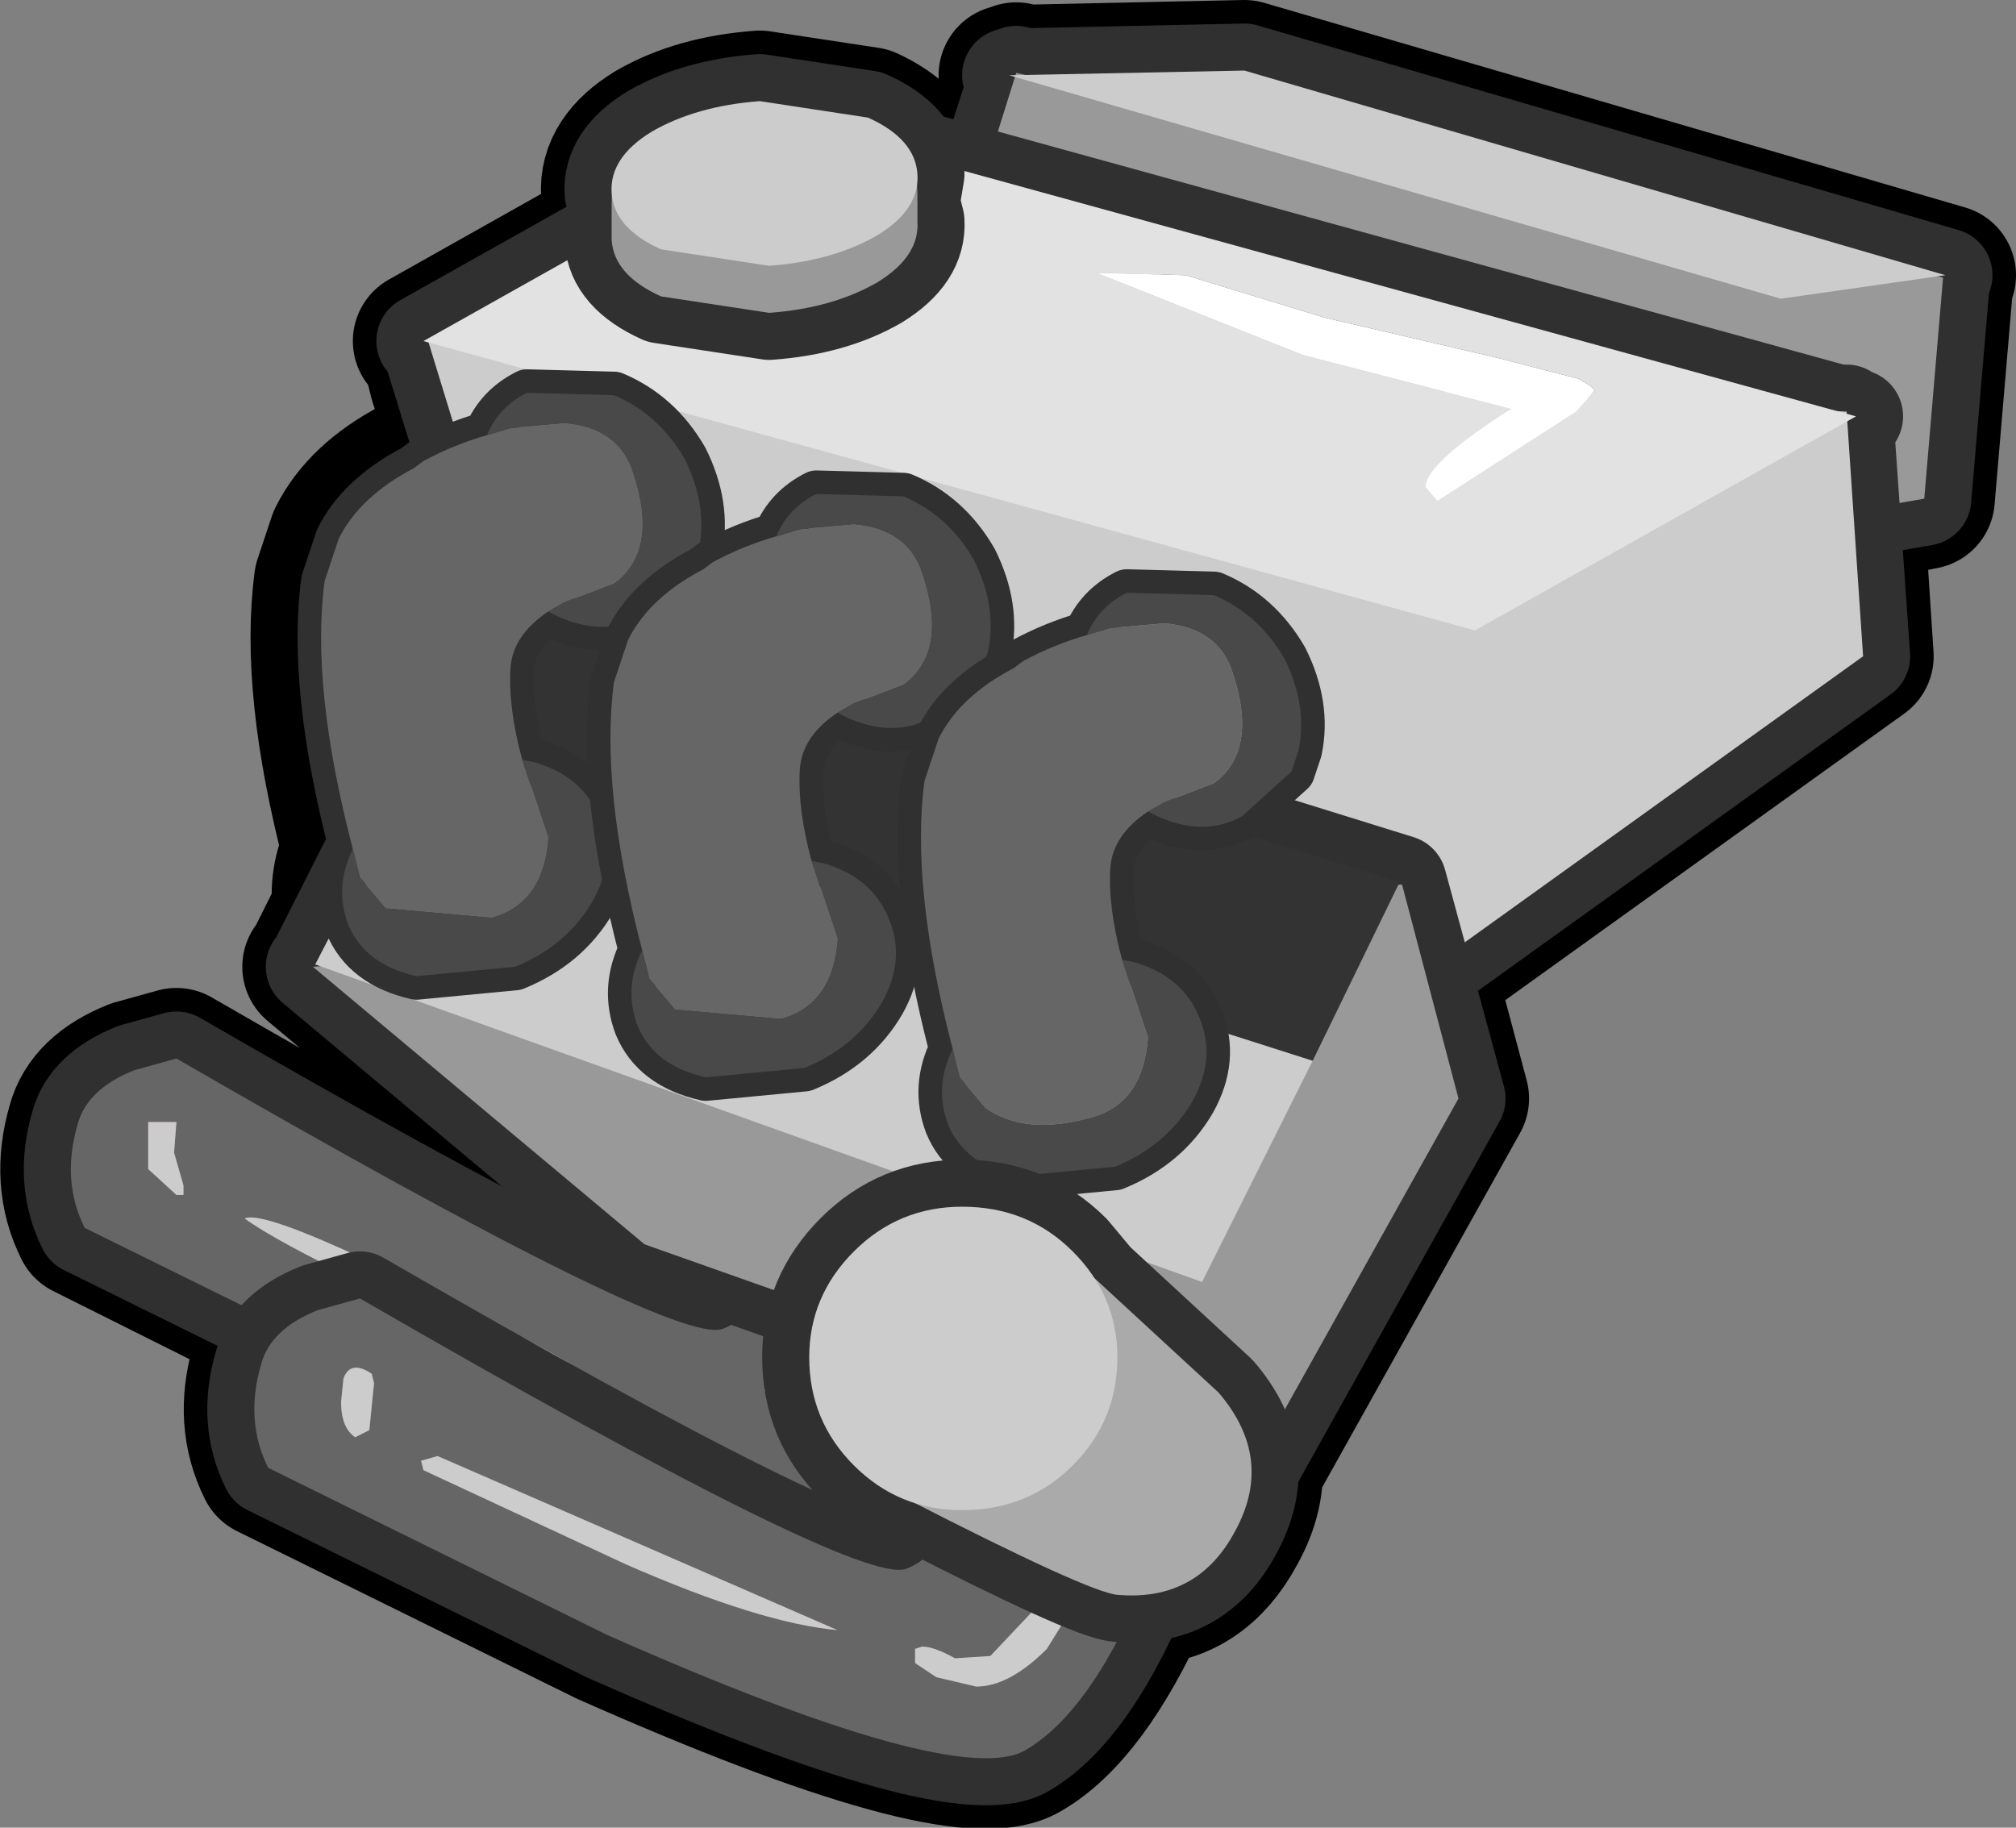 <?xml version="1.0" encoding="UTF-8" standalone="no"?>
<svg xmlns:xlink="http://www.w3.org/1999/xlink" height="38.85px" width="42.85px" xmlns="http://www.w3.org/2000/svg">
  <rect width="100%" height="100%" fill="#808080" stroke="none"/>
  <g transform="matrix(1.0, 0.0, 0.0, 1.0, 1.5, 1.5)">
    <path d="M39.75 4.4 L39.8 4.4 39.4 9.1 37.9 9.4 38.1 12.45 29.05 18.95 28.7 18.85 29.5 21.85 25.2 29.55 25.1 29.5 Q25.2 30.25 24.75 31.05 24.05 32.35 22.75 32.4 21.6 34.95 20.3 35.7 18.85 36.55 11.4 33.25 L4.2 29.7 Q3.7 28.7 4.05 27.5 4.15 27.05 4.6 26.75 L0.3 24.6 Q-0.2 23.6 0.15 22.4 0.35 21.65 1.35 21.25 L2.25 21.0 Q12.8 27.1 13.85 26.75 L14.85 25.9 14.3 25.7 14.1 25.65 12.2 24.95 5.15 19.05 5.3 19.05 5.2 19.0 5.8 17.8 Q5.7 17.2 6.0 16.55 5.1 13.1 5.4 10.85 L5.7 9.95 Q6.15 9.05 7.3 8.45 L7.5 8.3 8.3 7.95 7.85 6.6 7.75 6.2 7.6 5.8 7.5 5.75 11.5 3.5 11.5 3.05 11.5 2.95 11.5 2.85 11.5 2.7 11.5 2.6 Q11.45 1.85 12.35 1.3 13.3 0.75 14.65 0.65 L16.95 1.0 Q17.7 1.35 17.9 1.85 L19.45 2.25 20.1 0.15 19.95 0.1 20.1 0.1 20.1 0.05 20.3 0.1 24.95 0.0 39.85 4.35 39.75 4.4 M16.4 30.6 L14.45 30.65 Q17.25 32.0 17.75 31.85 L18.85 30.9 17.95 30.45 17.1 30.05 16.4 30.6" fill="#333333" fill-rule="evenodd" stroke="none"/>
    <path d="M39.75 4.4 L39.85 4.35 24.95 0.0 20.3 0.1 20.1 0.05 20.1 0.1 19.95 0.1 20.1 0.15 19.45 2.25 17.9 1.85 Q17.7 1.35 16.95 1.0 L14.65 0.65 Q13.3 0.75 12.35 1.3 11.45 1.85 11.5 2.6 L11.5 2.7 11.5 2.85 11.5 2.95 11.5 3.05 11.5 3.5 7.5 5.75 7.6 5.8 7.75 6.2 7.85 6.6 8.3 7.95 7.5 8.3 7.3 8.45 Q6.15 9.05 5.7 9.95 L5.4 10.85 Q5.1 13.1 6.0 16.55 5.7 17.2 5.8 17.8 L5.2 19.0 5.3 19.05 5.15 19.05 12.2 24.95 14.1 25.65 14.3 25.7 14.85 25.9 13.85 26.75 Q12.8 27.1 2.25 21.0 L1.35 21.25 Q0.35 21.65 0.15 22.4 -0.2 23.6 0.3 24.6 L4.6 26.75 Q4.15 27.05 4.05 27.5 3.7 28.7 4.2 29.7 L11.4 33.25 Q18.85 36.55 20.3 35.7 21.6 34.95 22.75 32.4 24.05 32.35 24.75 31.05 25.2 30.25 25.1 29.5 L25.2 29.55 29.5 21.85 28.7 18.85 29.05 18.95 38.1 12.45 37.9 9.4 39.4 9.1 39.8 4.4 39.75 4.4 Z" fill="none" stroke="#000000" stroke-linecap="butt" stroke-linejoin="round" stroke-width="3.0"/>
    <path d="M1.35 21.25 L2.25 21.0 Q12.8 27.1 13.85 26.75 14.9 26.4 16.6 22.85 L20.0 23.95 19.05 26.75 Q17.85 29.75 16.4 30.6 14.95 31.45 7.5 28.15 L0.3 24.6 Q-0.2 23.6 0.15 22.4 0.35 21.65 1.35 21.25" fill="#9d715e" fill-rule="evenodd" stroke="none"/>
    <path d="M1.35 21.25 L2.25 21.0 Q12.8 27.1 13.85 26.75 14.9 26.4 16.6 22.85 L20.0 23.95 19.05 26.75 Q17.85 29.75 16.4 30.6 14.95 31.45 7.5 28.15 L0.3 24.6 Q-0.2 23.6 0.15 22.4 0.35 21.65 1.35 21.25 Z" fill="none" stroke="#303030" stroke-linecap="round" stroke-linejoin="round" stroke-width="2.0"/>
    <path d="M2.25 21.0 Q12.8 27.1 13.85 26.75 14.9 26.4 16.6 22.85 L20.0 23.95 19.05 26.75 Q17.85 29.75 16.4 30.6 14.95 31.45 7.5 28.15 L0.3 24.6 Q-0.2 23.6 0.15 22.4 0.35 21.65 1.35 21.25 L2.25 21.0 M11.7 28.25 Q11.0 27.55 7.55 25.9 4.15 24.2 3.7 24.4 5.0 25.35 11.7 28.25 M15.65 27.2 Q14.75 27.85 14.75 28.05 L14.95 28.4 Q16.5 27.5 16.5 27.3 16.5 26.5 15.65 27.2 M2.25 23.9 L2.4 23.9 2.4 23.7 2.2 23.0 2.25 22.35 1.65 22.35 1.65 23.35 2.25 23.9" fill="#666666" fill-rule="evenodd" stroke="none"/>
    <path d="M2.25 23.9 L1.65 23.35 1.65 22.35 2.25 22.35 2.2 23.0 2.4 23.7 2.4 23.9 2.25 23.9 M15.65 27.2 Q16.5 26.5 16.5 27.3 16.5 27.5 14.95 28.4 L14.75 28.05 Q14.75 27.85 15.65 27.2 M11.7 28.25 Q5.0 25.35 3.7 24.4 4.15 24.2 7.55 25.9 11.0 27.55 11.7 28.25" fill="#cccccc" fill-rule="evenodd" stroke="none"/>
    <path d="M39.7 4.4 L39.8 4.4 39.4 9.1 34.5 9.95 19.05 3.4 20.1 0.15 19.95 0.1 20.1 0.1 20.1 0.05 20.3 0.1 24.95 0.0 39.85 4.35 39.7 4.4" fill="#999999" fill-rule="evenodd" stroke="none"/>
    <path d="M39.7 4.4 L39.85 4.35 24.95 0.0 20.3 0.1 20.1 0.05 20.1 0.1 19.95 0.1 20.1 0.15 19.05 3.4 34.5 9.95 39.4 9.1 39.8 4.4 39.7 4.4 Z" fill="none" stroke="#303030" stroke-linecap="round" stroke-linejoin="round" stroke-width="2.0"/>
    <path d="M19.05 3.4 L20.1 0.05 39.8 4.4 39.4 9.1 34.5 9.95 19.05 3.4" fill="#999999" fill-rule="evenodd" stroke="none"/>
    <path d="M19.95 0.1 L24.95 0.0 39.85 4.35 36.35 4.85 19.95 0.1" fill="#cccccc" fill-rule="evenodd" stroke="none"/>
    <path d="M37.55 7.25 L37.75 7.25 37.75 7.3 37.95 7.35 37.75 7.45 38.1 12.45 29.05 18.95 9.5 11.95 7.6 5.8 7.5 5.75 15.6 1.2 37.55 7.25" fill="#999999" fill-rule="evenodd" stroke="none"/>
    <path d="M37.55 7.25 L15.6 1.2 7.5 5.75 7.6 5.8 9.5 11.95 29.05 18.95 38.1 12.45 37.75 7.45 37.95 7.35 37.75 7.3 37.75 7.25 37.55 7.25 Z" fill="none" stroke="#303030" stroke-linecap="round" stroke-linejoin="round" stroke-width="2.0"/>
    <path d="M37.75 7.25 L38.1 12.45 29.05 18.95 9.5 11.95 7.6 5.75 37.75 7.25" fill="#cccccc" fill-rule="evenodd" stroke="none"/>
    <path d="M32.0 7.25 L32.4 6.8 32.3 6.7 32.05 6.55 30.3 6.1 26.65 5.25 23.7 4.35 21.8 4.3 26.2 6.05 30.65 7.2 30.6 7.2 Q28.8 8.35 28.8 8.85 L29.05 9.15 32.0 7.25 M29.85 11.9 L7.5 5.75 15.6 1.2 37.95 7.35 29.85 11.9" fill="#e2e2e2" fill-rule="evenodd" stroke="none"/>
    <path d="M32.0 7.25 L29.05 9.15 28.8 8.85 Q28.8 8.35 30.6 7.2 L30.65 7.2 26.2 6.05 21.8 4.3 23.7 4.35 26.65 5.25 30.3 6.1 32.05 6.55 32.3 6.7 32.4 6.8 32.0 7.25" fill="#ffffff" fill-rule="evenodd" stroke="none"/>
    <path d="M17.9 2.8 L18.0 3.2 Q18.05 3.95 17.15 4.5 16.2 5.05 14.85 5.15 L12.55 4.8 Q11.55 4.35 11.5 3.6 11.5 3.3 11.65 3.05 L11.5 2.6 Q11.45 1.85 12.35 1.3 13.3 0.75 14.65 0.65 L16.95 1.0 Q17.95 1.45 18.0 2.2 L17.9 2.8" fill="#999999" fill-rule="evenodd" stroke="none"/>
    <path d="M17.9 2.8 L18.0 3.2 Q18.05 3.95 17.15 4.5 16.2 5.05 14.85 5.15 L12.55 4.8 Q11.55 4.35 11.5 3.6 11.5 3.3 11.65 3.05 L11.5 2.6 Q11.45 1.85 12.35 1.3 13.3 0.75 14.65 0.65 L16.95 1.0 Q17.95 1.45 18.0 2.2 L17.9 2.8 Z" fill="none" stroke="#303030" stroke-linecap="round" stroke-linejoin="round" stroke-width="2.0"/>
    <path d="M18.0 3.05 L18.0 3.2 Q18.05 3.95 17.15 4.5 16.2 5.05 14.85 5.15 L12.55 4.8 Q11.55 4.35 11.5 3.6 L11.5 3.45 11.5 3.05 11.5 2.95 11.5 2.85 Q11.5 2.05 11.8 2.35 L11.85 2.4 12.2 2.45 12.35 2.3 Q13.3 1.75 14.65 1.65 L16.95 2.0 17.5 2.35 17.7 2.05 Q18.0 1.7 18.0 2.75 L18.0 3.05" fill="#999999" fill-rule="evenodd" stroke="none"/>
    <path d="M12.55 3.8 Q11.55 3.35 11.5 2.6 11.45 1.85 12.35 1.3 13.3 0.75 14.65 0.65 L16.95 1.0 Q17.95 1.45 18.0 2.2 18.05 2.95 17.15 3.5 16.2 4.05 14.85 4.15 L12.55 3.8" fill="#cccccc" fill-rule="evenodd" stroke="none"/>
    <path d="M9.1 11.3 L28.25 17.25 29.5 21.85 25.2 29.55 12.2 24.95 5.15 19.05 5.3 19.05 5.2 19.0 9.1 11.3" fill="#999999" fill-rule="evenodd" stroke="none"/>
    <path d="M9.1 11.3 L28.25 17.25 29.5 21.85 25.2 29.55 12.2 24.95 5.15 19.05 5.3 19.05 5.2 19.0 9.1 11.3 Z" fill="none" stroke="#303030" stroke-linecap="round" stroke-linejoin="round" stroke-width="2.0"/>
    <path d="M29.5 21.85 L25.2 29.55 12.2 24.95 5.15 19.05 28.3 17.3 29.5 21.85" fill="#999999" fill-rule="evenodd" stroke="none"/>
    <path d="M7.3 14.95 L9.1 11.3 28.25 17.25 26.4 21.05 7.3 14.95" fill="#333333" fill-rule="evenodd" stroke="none"/>
    <path d="M26.4 21.05 L24.05 25.75 5.2 19.0 7.3 14.95 26.4 21.05" fill="#cccccc" fill-rule="evenodd" stroke="none"/>
    <path d="M13.05 8.25 Q13.55 9.25 13.35 10.2 L13.2 10.65 12.15 11.6 Q11.35 12.05 10.35 11.6 L10.15 11.5 Q9.4 12.0 9.35 12.7 9.3 13.55 9.6 14.65 L9.85 14.7 Q10.9 15.0 11.25 15.9 11.6 16.75 11.1 17.65 10.55 18.6 9.45 19.05 L7.35 19.25 Q6.25 19.0 5.9 18.15 5.6 17.35 6.0 16.55 5.1 13.1 5.4 10.85 L5.7 9.95 Q6.15 9.05 7.3 8.45 L7.5 8.3 Q8.15 7.95 8.85 7.75 9.1 7.15 9.7 6.85 L11.55 6.9 Q12.5 7.3 13.05 8.25" fill="#999999" fill-rule="evenodd" stroke="none"/>
    <path d="M13.05 8.25 Q12.5 7.3 11.55 6.9 L9.7 6.85 Q9.1 7.15 8.85 7.75 8.15 7.95 7.5 8.3 L7.3 8.45 Q6.15 9.05 5.7 9.95 L5.4 10.85 Q5.1 13.1 6.0 16.55 5.6 17.35 5.9 18.15 6.25 19.0 7.35 19.25 L9.45 19.05 Q10.55 18.6 11.1 17.65 11.6 16.75 11.25 15.9 10.9 15.0 9.85 14.7 L9.6 14.65 Q9.3 13.55 9.35 12.7 9.4 12.0 10.15 11.5 L10.35 11.6 Q11.35 12.05 12.15 11.6 L13.2 10.65 13.35 10.2 Q13.55 9.25 13.05 8.25 Z" fill="none" stroke="#303030" stroke-linecap="round" stroke-linejoin="round" stroke-width="1.0"/>
    <path d="M8.85 7.75 L9.35 7.6 10.5 7.5 Q11.65 7.6 11.95 8.55 12.5 10.2 11.55 10.9 L10.5 11.3 10.15 11.5 Q9.4 12.0 9.35 12.7 9.3 13.55 9.6 14.65 L10.15 16.3 Q10.05 17.7 8.95 18.0 L6.7 17.8 6.15 17.15 6.0 16.55 Q5.1 13.1 5.4 10.85 L5.7 9.95 Q6.15 9.05 7.3 8.45 L7.5 8.3 Q8.15 7.95 8.85 7.75" fill="#666666" fill-rule="evenodd" stroke="none"/>
    <path d="M10.15 11.5 L10.5 11.3 11.55 10.9 Q12.5 10.2 11.95 8.55 11.65 7.6 10.5 7.5 L9.35 7.6 8.85 7.75 Q9.1 7.15 9.7 6.85 L11.55 6.9 Q12.5 7.3 13.05 8.25 13.55 9.25 13.35 10.2 L13.2 10.65 12.15 11.6 Q11.35 12.05 10.35 11.6 L10.15 11.5 M6.0 16.55 L6.15 17.15 6.7 17.8 8.95 18.0 Q10.05 17.7 10.15 16.3 L9.6 14.65 9.85 14.7 Q10.9 15.0 11.25 15.9 11.6 16.75 11.1 17.65 10.55 18.6 9.45 19.05 L7.35 19.25 Q6.25 19.0 5.9 18.15 5.6 17.35 6.0 16.55" fill="#494949" fill-rule="evenodd" stroke="none"/>
    <path d="M19.2 10.4 Q19.7 11.4 19.5 12.35 L19.35 12.8 18.3 13.75 Q17.5 14.2 16.5 13.75 L16.3 13.65 Q15.55 14.15 15.5 14.85 15.45 15.7 15.75 16.8 L16.0 16.85 Q17.05 17.15 17.4 18.05 17.75 18.9 17.25 19.8 16.7 20.75 15.6 21.2 L13.5 21.4 Q12.4 21.15 12.05 20.3 11.75 19.5 12.15 18.7 11.25 15.25 11.55 13.0 L11.85 12.1 Q12.3 11.2 13.45 10.6 L13.65 10.45 Q14.3 10.1 15.0 9.9 15.25 9.3 15.85 9.0 L17.7 9.05 Q18.65 9.45 19.2 10.4" fill="#999999" fill-rule="evenodd" stroke="none"/>
    <path d="M19.2 10.4 Q18.65 9.45 17.7 9.05 L15.85 9.0 Q15.25 9.3 15.0 9.9 14.3 10.1 13.65 10.45 L13.45 10.6 Q12.3 11.2 11.85 12.1 L11.55 13.0 Q11.25 15.25 12.15 18.7 11.75 19.5 12.05 20.3 12.4 21.15 13.5 21.4 L15.6 21.2 Q16.7 20.75 17.25 19.8 17.75 18.9 17.4 18.05 17.05 17.15 16.0 16.85 L15.75 16.8 Q15.45 15.7 15.5 14.85 15.55 14.15 16.3 13.65 L16.5 13.75 Q17.5 14.2 18.3 13.75 L19.35 12.8 19.5 12.35 Q19.7 11.4 19.2 10.4 Z" fill="none" stroke="#303030" stroke-linecap="round" stroke-linejoin="round" stroke-width="1.0"/>
    <path d="M12.15 18.7 Q11.25 15.25 11.55 13.0 L11.85 12.1 Q12.3 11.2 13.45 10.6 L13.65 10.45 Q14.3 10.1 15.0 9.9 L15.5 9.75 16.65 9.65 Q17.8 9.75 18.1 10.7 18.65 12.35 17.7 13.05 L16.65 13.45 16.3 13.65 Q15.55 14.15 15.5 14.85 15.45 15.7 15.75 16.8 L16.3 18.45 Q16.2 19.85 15.1 20.15 L12.85 19.95 12.3 19.3 12.15 18.7" fill="#666666" fill-rule="evenodd" stroke="none"/>
    <path d="M15.0 9.9 Q15.25 9.3 15.85 9.0 L17.7 9.05 Q18.65 9.45 19.2 10.4 19.7 11.4 19.5 12.35 L19.35 12.8 18.3 13.75 Q17.5 14.2 16.5 13.75 L16.3 13.65 16.65 13.45 17.7 13.05 Q18.65 12.35 18.1 10.7 17.8 9.75 16.65 9.65 L15.5 9.75 15.0 9.9 M15.75 16.8 L16.0 16.85 Q17.05 17.15 17.4 18.05 17.75 18.9 17.25 19.8 16.7 20.75 15.6 21.2 L13.5 21.4 Q12.4 21.15 12.05 20.3 11.75 19.5 12.15 18.7 L12.3 19.3 12.85 19.95 15.1 20.15 Q16.2 19.85 16.3 18.45 L15.75 16.8" fill="#494949" fill-rule="evenodd" stroke="none"/>
    <path d="M22.45 11.1 L24.3 11.15 Q25.25 11.55 25.8 12.5 26.3 13.5 26.1 14.45 L25.95 14.9 24.9 15.85 Q24.1 16.3 23.1 15.85 L22.9 15.75 Q22.15 16.25 22.1 16.95 22.05 17.8 22.35 18.9 L22.6 18.95 Q23.65 19.25 24.0 20.15 24.35 21.0 23.85 21.9 23.3 22.85 22.2 23.3 L20.1 23.5 Q19.0 23.25 18.65 22.4 18.35 21.6 18.75 20.8 17.85 17.35 18.15 15.1 L18.45 14.2 Q18.9 13.3 20.05 12.7 L20.25 12.55 Q20.9 12.2 21.6 12.0 21.85 11.4 22.45 11.1" fill="#999999" fill-rule="evenodd" stroke="none"/>
    <path d="M22.45 11.1 Q21.85 11.4 21.6 12.0 20.9 12.2 20.25 12.55 L20.05 12.7 Q18.9 13.3 18.45 14.2 L18.15 15.1 Q17.85 17.35 18.75 20.8 18.35 21.6 18.65 22.4 19.0 23.25 20.1 23.5 L22.2 23.3 Q23.3 22.85 23.85 21.9 24.35 21.0 24.0 20.15 23.65 19.25 22.6 18.95 L22.35 18.9 Q22.05 17.8 22.1 16.95 22.15 16.25 22.9 15.75 L23.1 15.85 Q24.1 16.3 24.9 15.85 L25.95 14.9 26.1 14.45 Q26.3 13.5 25.8 12.5 25.25 11.55 24.3 11.15 L22.45 11.1 Z" fill="none" stroke="#303030" stroke-linecap="round" stroke-linejoin="round" stroke-width="1.0"/>
    <path d="M22.9 15.75 L23.25 15.55 24.3 15.15 Q25.25 14.45 24.7 12.8 24.4 11.85 23.25 11.75 L22.1 11.85 21.6 12.0 Q21.85 11.4 22.45 11.1 L24.3 11.15 Q25.25 11.55 25.8 12.5 26.3 13.5 26.1 14.45 L25.95 14.9 24.9 15.85 Q24.1 16.3 23.1 15.85 L22.9 15.75 M18.75 20.8 L18.9 21.4 19.45 22.05 Q20.3 22.65 21.7 22.25 22.8 21.95 22.9 20.55 L22.35 18.9 22.6 18.95 Q23.65 19.25 24.0 20.15 24.35 21.0 23.85 21.9 23.3 22.85 22.2 23.3 L20.1 23.5 Q19.0 23.25 18.65 22.4 18.35 21.6 18.75 20.8" fill="#494949" fill-rule="evenodd" stroke="none"/>
    <path d="M21.6 12.0 L22.1 11.85 23.25 11.75 Q24.4 11.85 24.7 12.8 25.25 14.45 24.3 15.15 L23.25 15.55 22.9 15.75 Q22.15 16.25 22.1 16.95 22.05 17.8 22.35 18.9 L22.9 20.55 Q22.8 21.95 21.7 22.25 20.3 22.65 19.45 22.05 L18.9 21.4 18.75 20.8 Q17.85 17.35 18.15 15.1 L18.45 14.2 Q18.9 13.3 20.05 12.7 L20.25 12.55 Q20.9 12.2 21.6 12.0" fill="#666666" fill-rule="evenodd" stroke="none"/>
    <path d="M4.2 29.7 Q3.7 28.7 4.05 27.5 4.25 26.75 5.25 26.35 L6.15 26.1 Q16.7 32.2 17.75 31.85 18.8 31.5 20.5 27.95 L23.9 29.05 22.95 31.85 Q21.75 34.85 20.3 35.7 18.85 36.55 11.4 33.25 L4.2 29.7" fill="#9d715e" fill-rule="evenodd" stroke="none"/>
    <path d="M4.2 29.7 Q3.7 28.7 4.05 27.5 4.25 26.75 5.25 26.35 L6.15 26.1 Q16.7 32.2 17.75 31.85 18.8 31.5 20.5 27.95 L23.9 29.05 22.95 31.85 Q21.75 34.85 20.3 35.7 18.85 36.55 11.4 33.25 L4.2 29.7 Z" fill="none" stroke="#303030" stroke-linecap="round" stroke-linejoin="round" stroke-width="2.0"/>
    <path d="M6.4 27.7 Q5.95 27.4 5.8 27.8 L5.75 28.3 Q5.75 28.85 6.05 29.05 L6.35 28.9 6.45 27.9 6.4 27.7 M11.8 31.75 Q14.65 33.0 16.3 33.15 L7.8 29.45 7.45 29.55 7.5 29.75 11.8 31.75 M18.8 33.75 Q18.35 33.5 18.1 33.5 L17.95 33.55 17.95 33.85 18.4 34.15 19.25 34.35 Q19.95 34.35 20.75 33.55 L21.4 32.5 21.35 32.3 Q20.85 32.3 20.4 32.8 L19.55 33.7 18.8 33.75 M6.15 26.1 Q16.7 32.2 17.75 31.85 18.8 31.5 20.5 27.95 L23.9 29.05 22.95 31.85 Q21.75 34.85 20.3 35.7 18.85 36.55 11.4 33.25 L4.2 29.7 Q3.7 28.7 4.05 27.5 4.25 26.75 5.25 26.35 L6.15 26.1" fill="#666666" fill-rule="evenodd" stroke="none"/>
    <path d="M18.8 33.75 L19.55 33.7 20.4 32.8 Q20.85 32.3 21.35 32.3 L21.4 32.5 20.75 33.55 Q19.95 34.35 19.25 34.35 L18.4 34.15 17.95 33.85 17.95 33.55 18.1 33.5 Q18.35 33.5 18.8 33.75 M11.8 31.75 L7.5 29.75 7.45 29.55 7.8 29.45 16.3 33.15 Q14.65 33.0 11.8 31.75 M6.4 27.7 L6.45 27.9 6.35 28.9 6.05 29.05 Q5.75 28.85 5.75 28.3 L5.8 27.8 Q5.95 27.4 6.4 27.7" fill="#cccccc" fill-rule="evenodd" stroke="none"/>
    <path d="M16.65 25.1 Q17.6 24.15 18.95 24.15 20.35 24.15 21.3 25.1 L21.8 25.7 24.4 28.1 Q25.6 29.5 24.75 31.05 23.95 32.55 22.25 32.4 21.65 32.35 17.95 30.45 L16.65 29.65 Q15.7 28.7 15.7 27.35 15.7 26.05 16.65 25.1" fill="#d7d7d7" fill-rule="evenodd" stroke="none"/>
    <path d="M16.65 25.1 Q17.6 24.15 18.95 24.15 20.35 24.15 21.3 25.1 L21.8 25.7 24.4 28.1 Q25.6 29.5 24.75 31.05 23.95 32.55 22.25 32.4 21.65 32.35 17.95 30.45 L16.65 29.65 Q15.7 28.7 15.7 27.35 15.7 26.05 16.65 25.1 Z" fill="none" stroke="#303030" stroke-linecap="round" stroke-linejoin="round" stroke-width="2.0"/>
    <path d="M20.55 24.55 L24.4 28.1 Q25.6 29.5 24.75 31.05 23.95 32.55 22.25 32.4 21.65 32.35 17.75 30.35 L20.55 24.55" fill="#aaaaaa" fill-rule="evenodd" stroke="none"/>
    <path d="M21.3 29.65 Q20.35 30.6 18.95 30.6 17.6 30.6 16.65 29.65 15.7 28.7 15.7 27.35 15.7 26.05 16.65 25.1 17.6 24.15 18.95 24.15 20.35 24.15 21.3 25.1 22.25 26.05 22.25 27.35 22.25 28.7 21.3 29.65" fill="#cccccc" fill-rule="evenodd" stroke="none"/>
  </g>
</svg>
